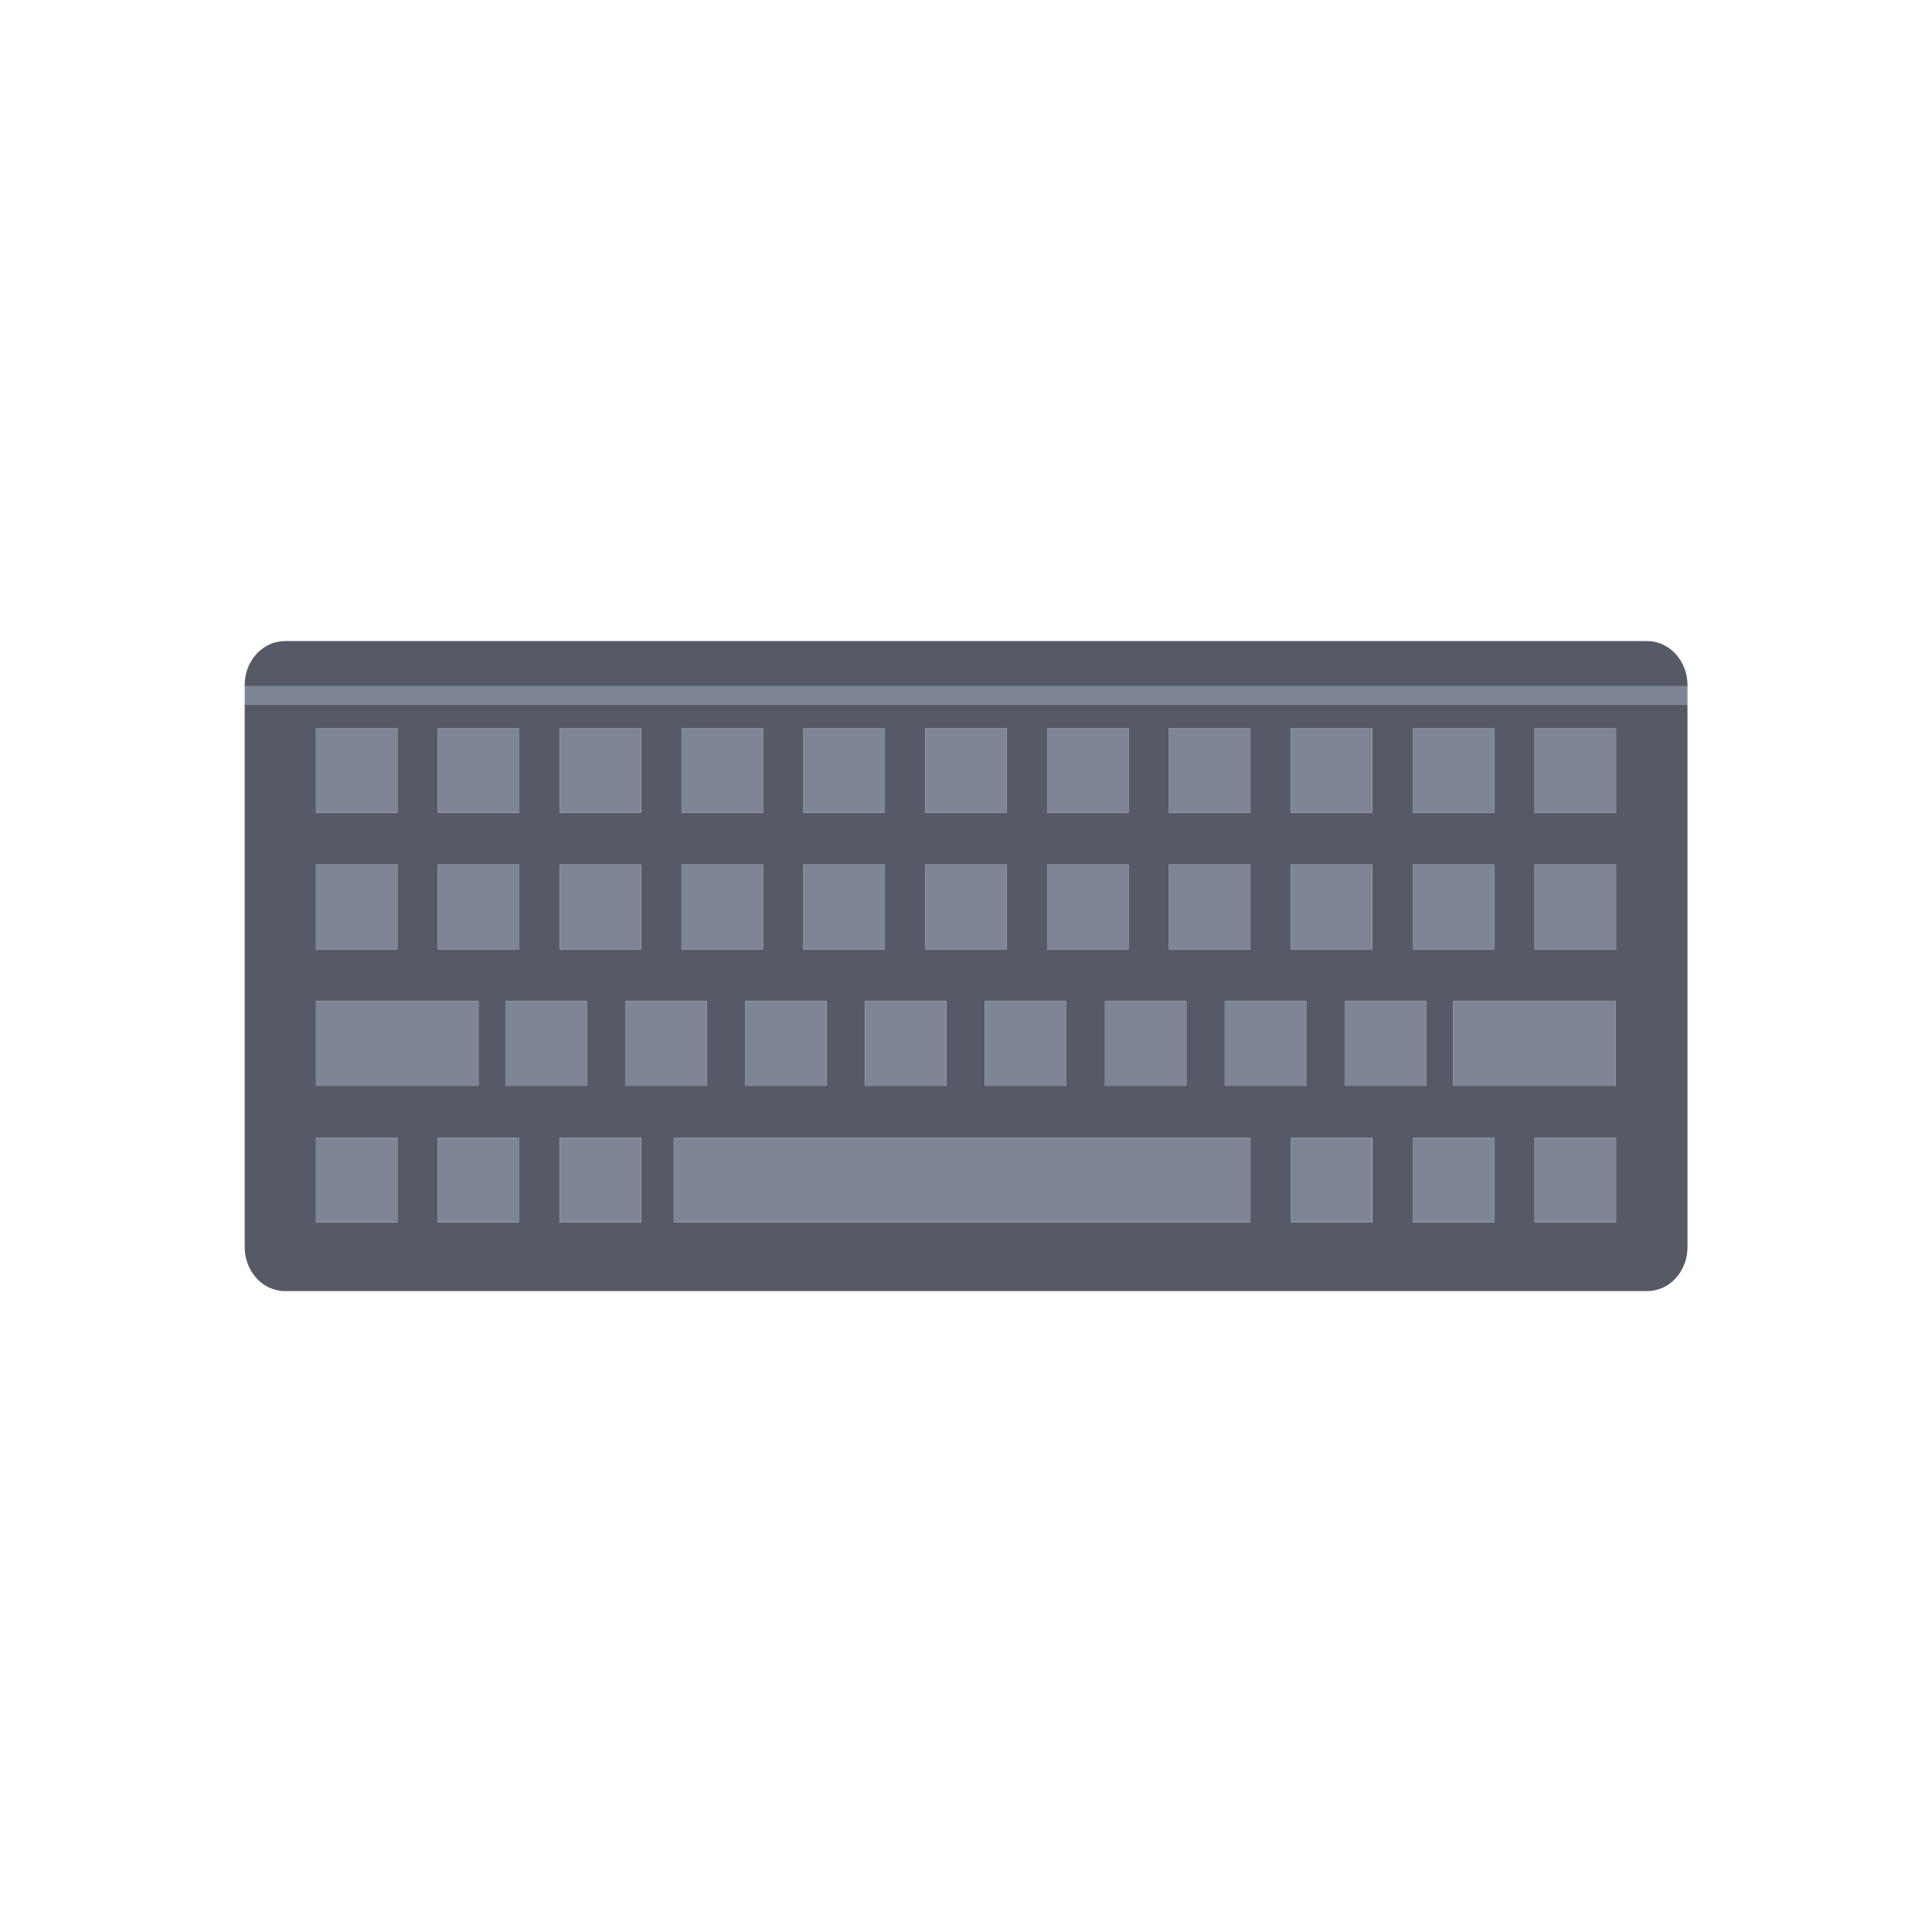 <svg version="1.1" id="Layer_1" xmlns="http://www.w3.org/2000/svg" xmlns:xlink="http://www.w3.org/1999/xlink" x="0px" y="0px"
	 viewBox="0 0 1122 1122" style="enable-background:new 0 0 1122 1122;" xml:space="preserve">
<g id="Bg">
</g>
<g id="Object">
	<g>
		<path fill="#555A66" d="M165.5,372.3c-12.9,0-23.4,11.4-23.4,25.5v0.7h837.9v-0.7c0-14-10.5-25.5-23.4-25.5H165.5z"/>
		<rect x="142.1" y="398.4" fill="#7E8596" width="837.9" height="10.7"/>
		<path fill="#555A66" d="M142.1,724.3c0,14,10.5,25.5,23.4,25.5h791.1c12.9,0,23.4-11.4,23.4-25.5V409.1H142.1L142.1,724.3
			L142.1,724.3z M301.6,709.9h-47.3v-49.2h47.3L301.6,709.9L301.6,709.9z M293.5,630.6v-49.2h47.3v49.2H293.5z M372.4,709.9h-47.3
			v-49.2h47.3V709.9z M363.1,630.6v-49.2h47.3v49.2H363.1z M726.2,709.9h-70.8h-47.3h-23.5h-47.3h-146v-49.2h146h47.3h23.5h47.3
			h70.8V709.9z M432.7,630.6v-49.2H480v49.2H432.7z M502.4,630.6v-49.2h47.3v49.2H502.4z M572,630.6v-49.2h47.3v49.2H572z
			 M641.7,630.6v-49.2H689v49.2H641.7z M711.3,630.6v-49.2h47.3v49.2H711.3z M797,709.9h-47.3v-49.2H797V709.9z M780.9,630.6v-49.2
			h47.3v49.2H780.9z M867.7,709.9h-47.3v-49.2h47.3V709.9z M844,630.6v-49.2h94.4v49.2H844z M938.5,709.9h-47.3v-49.2h47.3V709.9z
			 M891.2,422.8h47.3V472h-47.3V422.8z M891.2,502.1h47.3v49.2h-47.3V502.1z M820.4,422.8h47.3V472h-47.3V422.8z M820.4,502.1h47.3
			v49.2h-47.3V502.1z M749.6,422.8h47.3V472h-47.3V422.8z M749.6,502.1h47.3v49.2h-47.3V502.1z M678.9,422.8h47.3V472h-47.3V422.8z
			 M678.9,502.1h47.3v49.2h-47.3V502.1z M608.1,422.8h47.3V472h-47.3V422.8z M608.1,502.1h47.3v49.2h-47.3V502.1z M537.3,422.8h47.3
			V472h-47.3V422.8z M537.3,502.1h47.3v49.2h-47.3V502.1z M466.6,422.8h47.3V472h-47.3V422.8z M466.6,502.1h47.3v49.2h-47.3V502.1z
			 M395.8,422.8h47.3V472h-47.3V422.8z M395.8,502.1h47.3v49.2h-47.3V502.1z M325.1,422.8h47.3V472h-47.3V422.8z M325.1,502.1h47.3
			v49.2h-47.3V502.1z M254.3,422.8h47.3V472h-47.3V422.8z M254.3,502.1h47.3v49.2h-47.3V502.1z M183.5,422.8h47.3V472h-47.3V422.8z
			 M183.5,502.1h47.3v49.2h-47.3V502.1z M183.5,581.4h94.4v49.2h-94.4V581.4z M183.5,660.7h47.3v49.2h-47.3V660.7z"/>
		<rect x="183.5" y="422.8" fill="#7E8596" width="47.3" height="49.2"/>
		<rect x="254.3" y="422.8" fill="#7E8596" width="47.3" height="49.2"/>
		<rect x="325.1" y="422.8" fill="#7E8596" width="47.3" height="49.2"/>
		<rect x="395.8" y="422.8" fill="#7E8596" width="47.3" height="49.2"/>
		<rect x="466.6" y="422.8" fill="#7E8596" width="47.3" height="49.2"/>
		<rect x="537.3" y="422.8" fill="#7E8596" width="47.3" height="49.2"/>
		<rect x="608.1" y="422.8" fill="#7E8596" width="47.3" height="49.2"/>
		<rect x="678.9" y="422.8" fill="#7E8596" width="47.3" height="49.2"/>
		<rect x="749.6" y="422.8" fill="#7E8596" width="47.3" height="49.2"/>
		<rect x="820.4" y="422.8" fill="#7E8596" width="47.3" height="49.2"/>
		<rect x="891.2" y="422.8" fill="#7E8596" width="47.3" height="49.2"/>
		<rect x="183.5" y="502.1" fill="#7E8596" width="47.3" height="49.2"/>
		<rect x="254.3" y="502.1" fill="#7E8596" width="47.3" height="49.2"/>
		<rect x="325.1" y="502.1" fill="#7E8596" width="47.3" height="49.2"/>
		<rect x="395.8" y="502.1" fill="#7E8596" width="47.3" height="49.2"/>
		<rect x="466.6" y="502.1" fill="#7E8596" width="47.3" height="49.2"/>
		<rect x="537.3" y="502.1" fill="#7E8596" width="47.3" height="49.2"/>
		<rect x="608.1" y="502.1" fill="#7E8596" width="47.3" height="49.2"/>
		<rect x="678.9" y="502.1" fill="#7E8596" width="47.3" height="49.2"/>
		<rect x="749.6" y="502.1" fill="#7E8596" width="47.3" height="49.2"/>
		<rect x="820.4" y="502.1" fill="#7E8596" width="47.3" height="49.2"/>
		<rect x="891.2" y="502.1" fill="#7E8596" width="47.3" height="49.2"/>
		<rect x="183.5" y="581.4" fill="#7E8596" width="94.4" height="49.2"/>
		<rect x="844" y="581.4" fill="#7E8596" width="94.4" height="49.2"/>
		<rect x="293.5" y="581.4" fill="#7E8596" width="47.3" height="49.2"/>
		<rect x="363.1" y="581.4" fill="#7E8596" width="47.3" height="49.2"/>
		<rect x="432.7" y="581.4" fill="#7E8596" width="47.3" height="49.2"/>
		<rect x="502.4" y="581.4" fill="#7E8596" width="47.3" height="49.2"/>
		<rect x="572" y="581.4" fill="#7E8596" width="47.3" height="49.2"/>
		<rect x="641.7" y="581.4" fill="#7E8596" width="47.3" height="49.2"/>
		<rect x="711.3" y="581.4" fill="#7E8596" width="47.3" height="49.2"/>
		<rect x="780.9" y="581.4" fill="#7E8596" width="47.3" height="49.2"/>
		<rect x="183.5" y="660.7" fill="#7E8596" width="47.3" height="49.2"/>
		<rect x="254.3" y="660.7" fill="#7E8596" width="47.3" height="49.2"/>
		<rect x="325.1" y="660.7" fill="#7E8596" width="47.3" height="49.2"/>
		<polygon fill="#7E8596" points="608.1,660.7 584.7,660.7 537.3,660.7 391.3,660.7 391.3,709.9 537.3,709.9 584.7,709.9 608.1,709.9 
			655.4,709.9 726.2,709.9 726.2,660.7 655.4,660.7 		"/>
		<rect x="749.6" y="660.7" fill="#7E8596" width="47.3" height="49.2"/>
		<rect x="820.4" y="660.7" fill="#7E8596" width="47.3" height="49.2"/>
		<rect x="891.2" y="660.7" fill="#7E8596" width="47.3" height="49.2"/>
	</g>
</g>
</svg>
